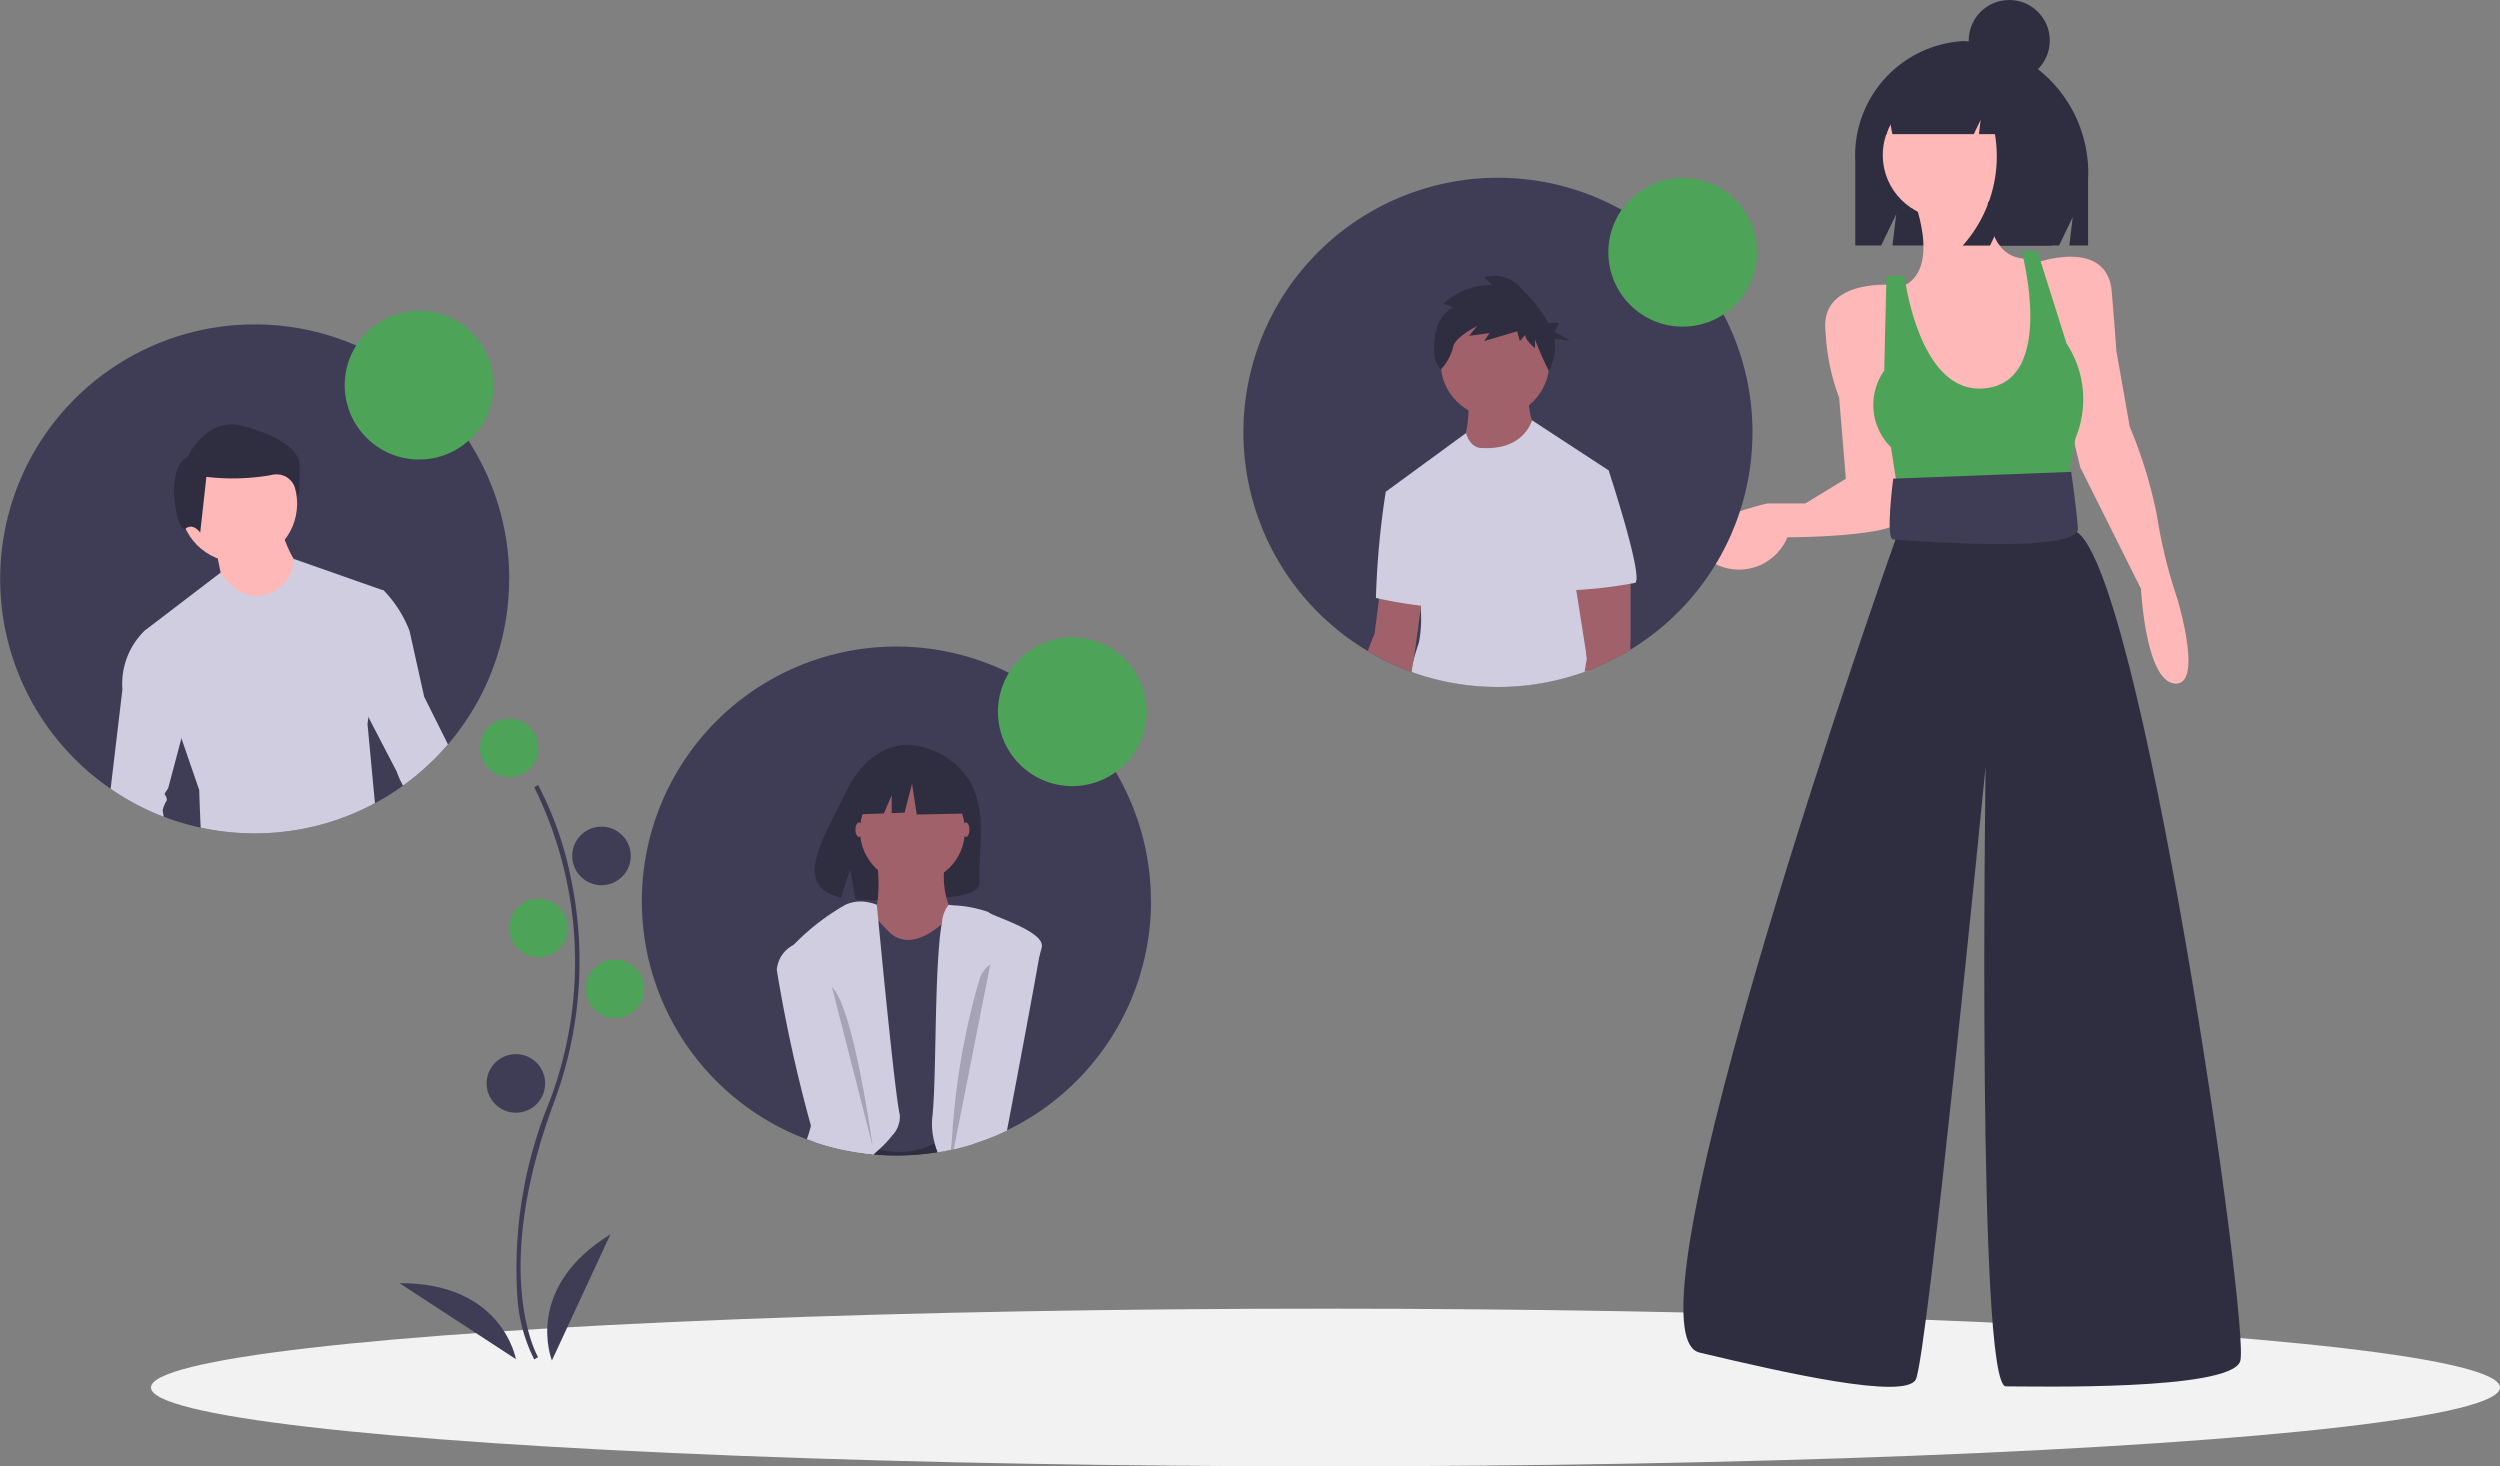 <svg id="Groupe_3909" data-name="Groupe 3909" xmlns="http://www.w3.org/2000/svg" width="89.719" height="52.623" viewBox="0 0 89.719 52.623">
  <rect x="0" y="0" width="89.719" height="52.623" fill="#808080" stroke="none"/>
  <path id="Tracé_2012" data-name="Tracé 2012" d="M872.589,142.738h0a4.115,4.115,0,0,0-3.885,4.311v3.025h.93l.539-1.121-.135,1.121h5.98l.49-1.019-.122,1.019h.673V147.7A4.735,4.735,0,0,0,872.589,142.738Z" transform="translate(-802.123 -141.264)" fill="#2f2e41"/>
  <ellipse id="Ellipse_903" data-name="Ellipse 903" cx="42.15" cy="2.829" rx="42.15" ry="2.829" transform="translate(5.418 46.965)" fill="#f2f2f2"/>
  <path id="Tracé_2013" data-name="Tracé 2013" d="M274.744,493.613a5.757,5.757,0,0,1-.608-2.277,15.788,15.788,0,0,1,1.167-7.008,14.133,14.133,0,0,0-.56-11.248l.14-.081a12.413,12.413,0,0,1,1.171,3.318,14.474,14.474,0,0,1-.6,8.068c-2.3,6.187-.59,9.116-.573,9.145Z" transform="translate(-255.571 -444.827)" fill="#3f3d56"/>
  <circle id="Ellipse_904" data-name="Ellipse 904" cx="1.051" cy="1.051" r="1.051" transform="translate(17.221 25.786)" fill="#4da358"/>
  <circle id="Ellipse_905" data-name="Ellipse 905" cx="1.051" cy="1.051" r="1.051" transform="translate(20.535 29.666)" fill="#3f3d56"/>
  <circle id="Ellipse_906" data-name="Ellipse 906" cx="1.051" cy="1.051" r="1.051" transform="translate(18.272 32.253)" fill="#4da358"/>
  <circle id="Ellipse_907" data-name="Ellipse 907" cx="1.051" cy="1.051" r="1.051" transform="translate(21.02 34.435)" fill="#4da358"/>
  <circle id="Ellipse_908" data-name="Ellipse 908" cx="1.051" cy="1.051" r="1.051" transform="translate(17.463 37.83)" fill="#3f3d56"/>
  <path id="Tracé_2014" data-name="Tracé 2014" d="M288.153,677.027s-1.051-2.587,2.1-4.527Z" transform="translate(-268.346 -628.203)" fill="#3f3d56"/>
  <path id="Tracé_2015" data-name="Tracé 2015" d="M226.548,696.908s-.478-2.751-4.18-2.727Z" transform="translate(-208.033 -648.131)" fill="#3f3d56"/>
  <path id="Tracé_2016" data-name="Tracé 2016" d="M888.969,207.243s1.213,2.829-.4,3.4l1.617,5.335,2.748-.162.727-1.778-.162-2.668-.242-1.778s-1.7.4-1.536-2.587Z" transform="translate(-820.378 -200.331)" fill="#ffb8b8"/>
  <path id="Tracé_2017" data-name="Tracé 2017" d="M803.5,250.89s-2.668-.243-2.425,1.7a7.761,7.761,0,0,0,.485,2.344l.242,2.91-1.455.889h-1.374s-4.2.97-2.1,2.021a1.877,1.877,0,0,0,2.829-.808s3.88,0,4.122-.647S803.5,250.89,803.5,250.89Z" transform="translate(-735.558 -240.664)" fill="#ffb8b8"/>
  <path id="Tracé_2018" data-name="Tracé 2018" d="M949.565,238.687s2.506-.889,2.668,1.051.162,2.1.162,2.1l.485,2.748a16.568,16.568,0,0,1,.97,3.153,17.856,17.856,0,0,0,.728,2.991s.97,3.153-.081,3.072-1.213-3.4-1.213-3.4l-2.182-4.365-.647-2.668Z" transform="translate(-876.448 -229.27)" fill="#ffb8b8"/>
  <path id="Tracé_2019" data-name="Tracé 2019" d="M877.713,236.889h-.647l-.081,3.4a2.132,2.132,0,0,0,.243,2.748l.323,2.1,5.9-.242.4-2.183a3.655,3.655,0,0,0-.323-3.4L882.483,236h-.566s1.311,4.832-1.455,4.931C878.2,241.012,877.713,236.889,877.713,236.889Z" transform="translate(-809.365 -226.987)" fill="#4da358"/>
  <path id="Tracé_2020" data-name="Tracé 2020" d="M800.474,342.162l-.485,1.617s-10.1,28.454-7.033,29.181,7.356,1.7,7.76.97,2.506-21.987,2.506-21.987-.323,22.229.728,22.229,8,.162,8.407-.889-3.638-29.181-5.982-29.828L805.728,342Z" transform="translate(-731.964 -324.419)" fill="#2f2e41"/>
  <path id="Tracé_2021" data-name="Tracé 2021" d="M890.478,334l-6.386.242s-.291,2.183,0,2.183c.081,0,6.709.566,6.628-.4S890.478,334,890.478,334Z" transform="translate(-816.148 -317.065)" fill="#3f3d56"/>
  <path id="Tracé_2022" data-name="Tracé 2022" d="M348.3,420.627a9.136,9.136,0,0,1-5.169,8.231h0a8.909,8.909,0,0,1-.852.358c-.046.018-.093.034-.141.049-.1.035-.2.066-.3.1q-.307.095-.622.167h0l-.006,0-.013,0-.084.019q-.235.052-.475.09a9.062,9.062,0,0,1-1.476.12c-.265,0-.529-.011-.788-.034l-.042,0a9.17,9.17,0,0,1-2.09-.439c-.1-.034-.2-.069-.3-.107a9.135,9.135,0,1,1,12.354-8.55Z" transform="translate(-306.992 -388.294)" fill="#3f3d56"/>
  <path id="Tracé_2023" data-name="Tracé 2023" d="M429.639,521.222s2.142-.934,3.149.053S430.093,521.937,429.639,521.222Z" transform="translate(-398.549 -488.786)" fill="#3f3d56"/>
  <path id="Tracé_2024" data-name="Tracé 2024" d="M412.231,456.467a2.8,2.8,0,0,0-2.144-1.273s-1.388-.178-2.278,1.675c-.83,1.727-1.975,3.394-.184,3.8l.323-1.007.2,1.082a7,7,0,0,0,.766.013c1.918-.062,3.745.018,3.686-.67C412.521,459.171,412.924,457.638,412.231,456.467Z" transform="translate(-377.442 -428.458)" fill="#2f2e41"/>
  <path id="Tracé_2025" data-name="Tracé 2025" d="M424.74,627.693c.048-.015.095-.031.141-.049l-.01-.015-.13-.007-.842-.045h0l-.141-.007-.67-.036-1.459-.079-.782-.042-.04,0h-.01l-.55-.03-.179-.01L419.9,628a8.849,8.849,0,0,0,1.043.155l.042,0c.259.023.523.034.788.034a9.065,9.065,0,0,0,1.476-.12q.24-.038.475-.09l.084-.019.013,0,.006,0h0q.315-.073.622-.167Z" transform="translate(-389.593 -586.721)" fill="#2f2e41"/>
  <path id="Tracé_2026" data-name="Tracé 2026" d="M428.858,498.1s.325,2.142-.325,2.4,1.3,1.363,1.3,1.363h1.1l.714-1.493a3.119,3.119,0,0,1-.26-2.272C431.78,497,428.858,498.1,428.858,498.1Z" transform="translate(-397.411 -467.452)" fill="#a0616a"/>
  <path id="Tracé_2027" data-name="Tracé 2027" d="M425.209,534.674v-7.6s-.082-.78-.736-.577a1.232,1.232,0,0,0-.194.081,2.244,2.244,0,0,0-.309.2c-.037.028-.075.059-.115.092l-.01.008c-1.234,1.039-1.817.325-1.947.195-.048-.047-.172-.18-.312-.331h0c-.061-.065-.124-.133-.184-.2-.185-.2-.348-.378-.348-.378l-.649.519.158,3.935.037.928h0l.012.289v0l.1,2.517.015.38a6.9,6.9,0,0,0,.669.176l.209.04a2.9,2.9,0,0,0,1.72-.087,1.6,1.6,0,0,1,.285-.119,1.975,1.975,0,0,1,.6-.083l.129,0h0a2.909,2.909,0,0,1,.57.1Z" transform="translate(-390.062 -493.701)" fill="#3f3d56"/>
  <path id="Tracé_2028" data-name="Tracé 2028" d="M396.916,533.108a3.955,3.955,0,0,1-.489.522c-.055.05-.11.1-.166.146l-.034.028a9.171,9.171,0,0,1-2.09-.439c-.1-.034-.2-.07-.3-.108a3.017,3.017,0,0,0,.146-.487c.447-2.1-.853-5.275-.966-5.785-.041-.183.111-.438.354-.709a8.28,8.28,0,0,1,1.854-1.433,1.338,1.338,0,0,1,.861-.079h0a1.554,1.554,0,0,1,.264.079h0c0,.012.01.1.025.262.008.087.018.192.03.314h0c.022.23.049.516.082.842h0c.195,2.012.547,5.514.685,6.109A.949.949,0,0,1,396.916,533.108Z" transform="translate(-364.883 -492.374)" fill="#d0cde1"/>
  <path id="Tracé_2029" data-name="Tracé 2029" d="M460.478,534.674c.048-.015.095-.032.141-.049a8.891,8.891,0,0,0,.852-.358c-.415-1.214.812-5.074,1.164-6.269v0c.041-.14.07-.243.083-.3.13-.584-1.85-1.136-1.915-1.266a4.294,4.294,0,0,0-1.234-.239l-.194-.02a1.146,1.146,0,0,0-.237.625c-.006.026-.01.053-.015.081-.043.251-.076.554-.1.894-.147,1.856-.1,4.789-.231,6a2.46,2.46,0,0,0,.033.748,2.343,2.343,0,0,0,.057.237,2.767,2.767,0,0,0,.1.3q.24-.038.475-.09l.084-.019.013,0,.006,0h0q.315-.073.622-.167Z" transform="translate(-425.331 -493.701)" fill="#d0cde1"/>
  <ellipse id="Ellipse_909" data-name="Ellipse 909" cx="0.13" cy="0.26" rx="0.13" ry="0.26" transform="translate(34.531 29.515)" fill="#a0616a"/>
  <ellipse id="Ellipse_910" data-name="Ellipse 910" cx="0.13" cy="0.26" rx="0.13" ry="0.26" transform="translate(30.7 29.515)" fill="#a0616a"/>
  <path id="Tracé_2030" data-name="Tracé 2030" d="M469.393,544.27c.048-.015.095-.032.141-.049a8.891,8.891,0,0,0,.852-.358,0,0,0,0,0,0,0,0,0,0,0,1,0,0c.485-2.561,1-5.3,1.162-6.268v0c.028-.168.046-.282.051-.333.065-.649-1.558-.649-1.558-.649l-.259,1.307-.39,1.975-.134.678-.709,3.583-.023.115-.053.265h0q.315-.073.622-.167Z" transform="translate(-434.246 -503.297)" fill="#d0cde1"/>
  <path id="Tracé_2031" data-name="Tracé 2031" d="M393.354,546.943a9.177,9.177,0,0,1-2.09-.439c-.051-.2-.1-.4-.153-.595a52.873,52.873,0,0,1-1.225-5.59,1.1,1.1,0,0,1,.614-.9,3.482,3.482,0,0,1,1.01-.394s.207.861.5,2.1c.159.663.344,1.434.535,2.241h0c.223.936.457,1.919.673,2.837q.052.223.1.44v0a.007.007,0,0,1,0,0l.019.08c.015.063.029.125.043.187,0,.01.006.021.008.032Z" transform="translate(-362.009 -505.513)" fill="#d0cde1"/>
  <path id="Tracé_2032" data-name="Tracé 2032" d="M414.379,562.713l1.461,5.713S415.158,563.427,414.379,562.713Z" transform="translate(-384.523 -527.29)" opacity="0.2"/>
  <path id="Tracé_2033" data-name="Tracé 2033" d="M461.325,634.972l.475-.092v0Q461.565,634.935,461.325,634.972Z" transform="translate(-427.674 -593.624)" opacity="0.2"/>
  <path id="Tracé_2034" data-name="Tracé 2034" d="M468.616,552.78l-.39,1.975-.134.678-.708,3.583h0l-.022.115h0l-.052.265h0l-.006,0-.013,0-.084.016c.007-.09.016-.187.026-.29,0-.038.006-.077.011-.117a26,26,0,0,1,.985-5.7A.97.97,0,0,1,468.616,552.78Z" transform="translate(-433.079 -518.16)" opacity="0.2"/>
  <circle id="Ellipse_911" data-name="Ellipse 911" cx="1.883" cy="1.883" r="1.883" transform="translate(30.862 27.924)" fill="#a0616a"/>
  <path id="Tracé_2035" data-name="Tracé 2035" d="M383.73,336.664l-1.407-.737-1.943.3-.4,1.776,1-.038.28-.652v.642l.462-.018.268-1.039.168,1.106,1.642-.033Z" transform="translate(-349.259 -308.773)" fill="#2f2e41"/>
  <path id="Tracé_2036" data-name="Tracé 2036" d="M63.3,277.626a9.134,9.134,0,0,1-3.807,7.42,8.994,8.994,0,0,1-1.008.63,9.158,9.158,0,0,1-6.254.878,8.939,8.939,0,0,1-1.327-.394,9.135,9.135,0,1,1,12.4-8.534Z" transform="translate(-45.028 -256.852)" fill="#3f3d56"/>
  <circle id="Ellipse_912" data-name="Ellipse 912" cx="2.101" cy="2.101" r="2.101" transform="translate(6.46 15.977)" fill="#ffb8b8"/>
  <path id="Tracé_2037" data-name="Tracé 2037" d="M140.786,360.575s.263,1.247.263,1.379,1.247.722,1.247.722l1.116-.2.394-1.182a4.483,4.483,0,0,1-.656-1.379Z" transform="translate(-133.045 -340.889)" fill="#ffb8b8"/>
  <path id="Tracé_2038" data-name="Tracé 2038" d="M113.072,382.49a9.141,9.141,0,0,1-1.935-.206c-.032-.643-.053-1.351-.053-1.351l-.64-1.858-1.329-3.853,2.736-2.089s.677,1.1,1.662.775a1.358,1.358,0,0,0,.964-1.269l3.238,1.138-.559,4.539-.032.254.267,2.836A9.089,9.089,0,0,1,113.072,382.49Z" transform="translate(-103.935 -352.582)" fill="#d0cde1"/>
  <path id="Tracé_2039" data-name="Tracé 2039" d="M122.783,314s.667-1.445,1.945-1.112,2,.834,2.057,1.334a7.138,7.138,0,0,1-.028,1.251s-.139-1.028-1.028-.806a7.932,7.932,0,0,1-2.279.056l-.222,2s-.25-.361-.528-.139S121.893,314.44,122.783,314Z" transform="translate(-116.043 -297.61)" fill="#2f2e41"/>
  <path id="Tracé_2040" data-name="Tracé 2040" d="M94.135,410.256l.423-3.565a2.668,2.668,0,0,1,.788-2.1h.985l.722,2.429-.377,1.424-.475,1.792-.132.2s.132.2.065.263a1.109,1.109,0,0,0-.131.328s.014.094.038.234A9.051,9.051,0,0,1,94.135,410.256Z" transform="translate(-90.165 -381.949)" fill="#d0cde1"/>
  <path id="Tracé_2041" data-name="Tracé 2041" d="M203.62,389.992a9.12,9.12,0,0,1-1.614,1.483,3.049,3.049,0,0,1-.225-.5l-1.019-1.96-.688-1.322.131-3.414,1.116.2a4.294,4.294,0,0,1,.919,1.445l.525,2.363.853,1.707Z" transform="translate(-187.542 -363.281)" fill="#d0cde1"/>
  <path id="Tracé_2042" data-name="Tracé 2042" d="M615.311,212.625a9.128,9.128,0,0,1-4.387,7.8c-.162.1-.327.192-.495.28-.251.133-.508.254-.772.361h0c-.084.035-.168.068-.253.1l-.12.045a9.195,9.195,0,0,1-5.174.308,9.029,9.029,0,0,1-1.039-.307h0a9.091,9.091,0,0,1-1.253-.564q-.158-.085-.31-.177c-.071-.042-.141-.085-.21-.129a9.135,9.135,0,1,1,14.014-7.723Z" transform="translate(-552.419 -197.105)" fill="#3f3d56"/>
  <path id="Tracé_2043" data-name="Tracé 2043" d="M693.55,300s.054,1.406-.27,1.73,1.622,1.46,1.622,1.46l1.135-1.784a2.543,2.543,0,0,1-.324-1.406Z" transform="translate(-640.845 -285.817)" fill="#a0616a"/>
  <circle id="Ellipse_913" data-name="Ellipse 913" cx="1.947" cy="1.947" r="1.947" transform="translate(51.704 11.078)" fill="#a0616a"/>
  <path id="Tracé_2044" data-name="Tracé 2044" d="M667.464,319.641q.018.226.036.451l-.12.045a9.195,9.195,0,0,1-5.174.308,9.035,9.035,0,0,1-1.039-.307v.007a.011.011,0,0,1,0-.007,2.194,2.194,0,0,1,.092-.486h0c.045-.167.107-.359.177-.571a4.433,4.433,0,0,0,.065-1.19c0-.036,0-.072,0-.107-.007-.151-.015-.3-.023-.424-.019-.29-.038-.5-.038-.5l-1.19-3.191,2.874-2.1c.17.551.534.531.534.531,1.542.106,1.826-.96,1.835-.994h0l2.76,1.806-1.135,2.757s.046.467.112,1.18c.01.105.019.216.031.331C667.318,317.885,667.395,318.757,667.464,319.641Z" transform="translate(-610.514 -296.025)" fill="#d0cde1"/>
  <path id="Tracé_2045" data-name="Tracé 2045" d="M654.262,385.56l-.057.411-.014.1-.24,1.754,0,.007h0l-.091.486v.007a.011.011,0,0,1,0-.007,9.1,9.1,0,0,1-1.253-.564q-.158-.085-.31-.177a5.628,5.628,0,0,1,.238-.614l.165-1.284.051-.393,1.417.253Z" transform="translate(-603.207 -364.209)" fill="#a0616a"/>
  <path id="Tracé_2046" data-name="Tracé 2046" d="M656.676,341.811l-.784.081a30.269,30.269,0,0,0-.352,3.812,16.018,16.018,0,0,0,2.055.324C657.649,345.92,656.676,341.811,656.676,341.811Z" transform="translate(-606.161 -324.245)" fill="#d0cde1"/>
  <path id="Tracé_2047" data-name="Tracé 2047" d="M682.432,248.062l-.351-.128a2.5,2.5,0,0,1,1.755-.67l-.287-.287a1.3,1.3,0,0,1,1.34.415,5.7,5.7,0,0,1,.965,1.232h.376l-.157.314.549.314-.563-.056a1.583,1.583,0,0,1-.053.812l-.128.351a10.119,10.119,0,0,1-.51-1.148v.319s-.351-.287-.351-.478l-.191.223-.1-.351-1.18.351.191-.287-.734.1.287-.351s-.829.415-.861.766a1.835,1.835,0,0,1-.447.8l-.191-.319S681.507,248.541,682.432,248.062Z" transform="translate(-630.282 -237.034)" fill="#2f2e41"/>
  <path id="Tracé_2048" data-name="Tracé 2048" d="M746.184,380.769c-.162.1-.327.192-.495.28-.251.133-.508.254-.772.361h0c-.084.035-.168.068-.253.1l-.12.045.085-.5-.385-2.445-.049-.306.193-.036,1.807-.342v2.217S746.2,380.387,746.184,380.769Z" transform="translate(-687.678 -357.444)" fill="#a0616a"/>
  <path id="Tracé_2049" data-name="Tracé 2049" d="M741.285,331.777l1.054.135s1.271,3.866.946,4.028a15.789,15.789,0,0,1-2.433.27Z" transform="translate(-684.606 -315.022)" fill="#d0cde1"/>
  <circle id="Ellipse_914" data-name="Ellipse 914" cx="2.668" cy="2.668" r="2.668" transform="translate(12.371 11.155)" fill="#4da358"/>
  <circle id="Ellipse_915" data-name="Ellipse 915" cx="2.668" cy="2.668" r="2.668" transform="translate(35.813 22.876)" fill="#4da358"/>
  <circle id="Ellipse_916" data-name="Ellipse 916" cx="2.668" cy="2.668" r="2.668" transform="translate(57.719 6.386)" fill="#4da358"/>
  <circle id="Ellipse_917" data-name="Ellipse 917" cx="2.271" cy="2.271" r="2.271" transform="translate(67.569 3.295)" fill="#ffb8b8"/>
  <path id="Tracé_2050" data-name="Tracé 2050" d="M881,148.1a2.037,2.037,0,0,0-1.607-.82h-.076a2.83,2.83,0,0,0-2.663,2.972h.493l.08-.606.117.606h2.922l.245-.512-.061.512h.575a4.813,4.813,0,0,1-1.156,4h.979l.49-1.025-.122,1.025h1.867l.367-2.357A3.984,3.984,0,0,0,881,148.1Z" transform="translate(-809.431 -145.439)" fill="#2f2e41"/>
  <circle id="Ellipse_918" data-name="Ellipse 918" cx="1.455" cy="1.455" r="1.455" transform="translate(70.652)" fill="#2f2e41"/>
</svg>

